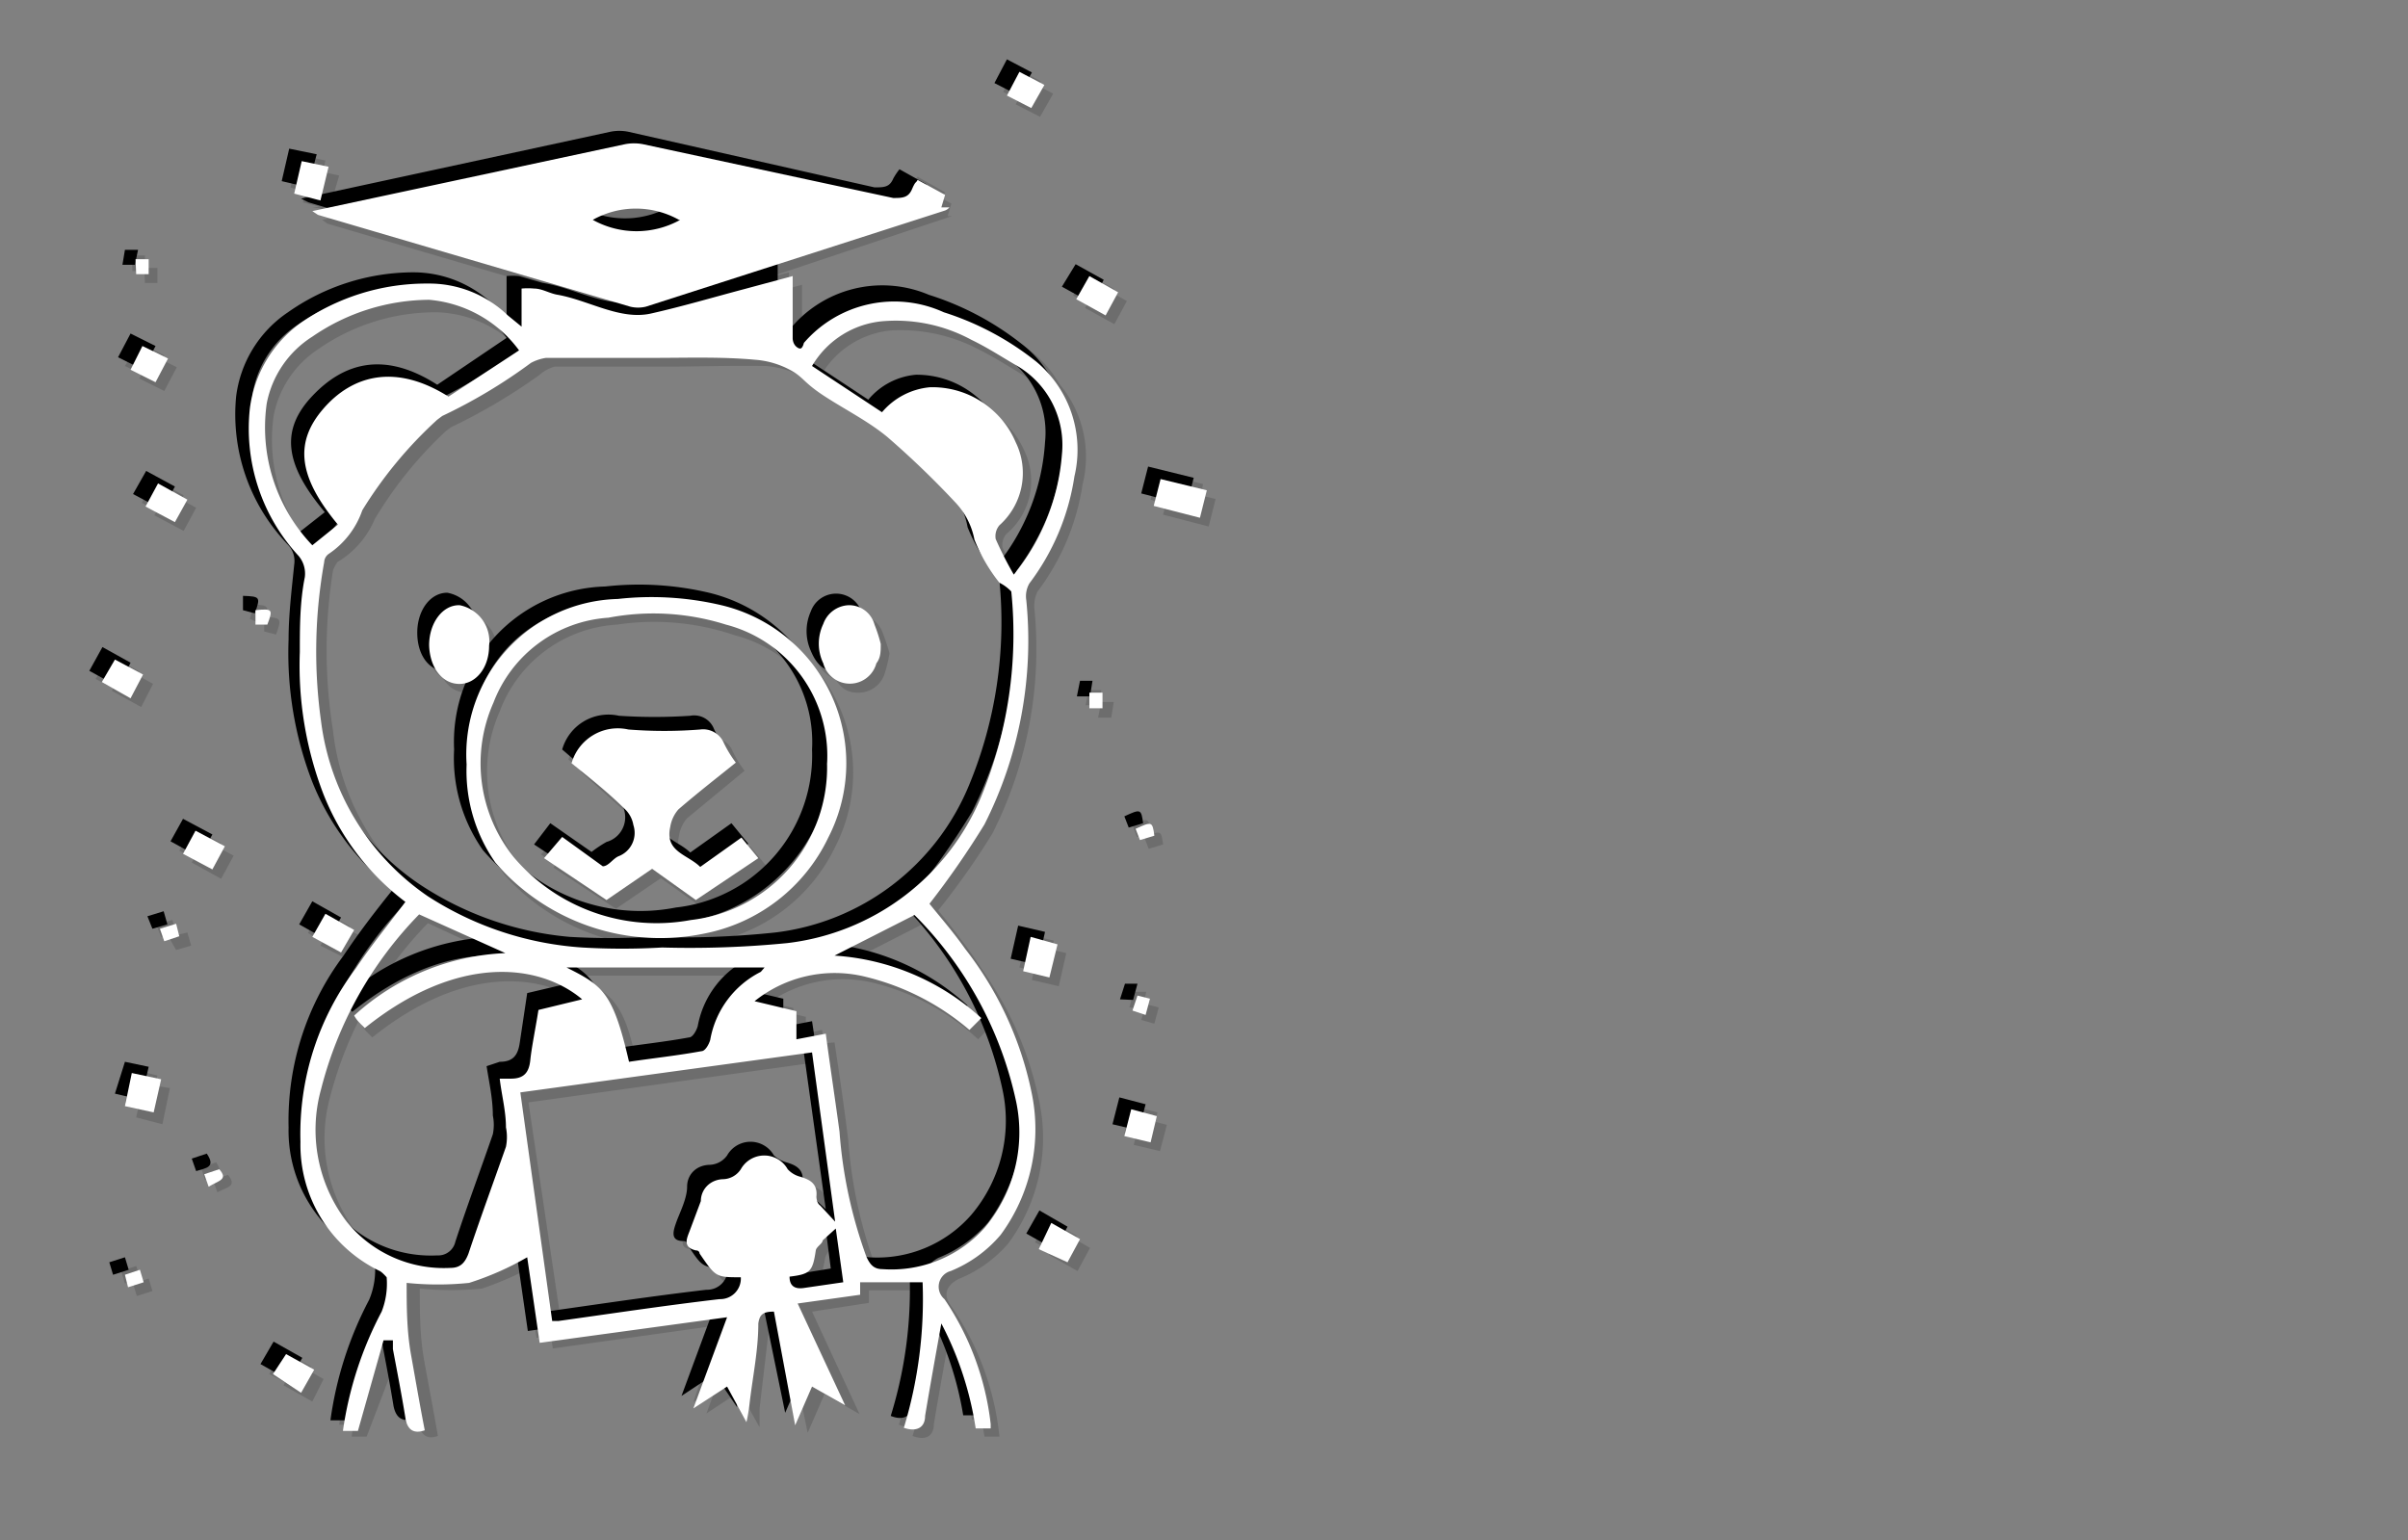 <svg xmlns="http://www.w3.org/2000/svg" viewBox="0 0 38.55 24.66"><rect x="0" y="0" width="38.55" height="24.66" fill="#808080" stroke="none"/><defs><style>.cls-1{isolation:isolate;}.cls-2{opacity:0.15;}.cls-2,.cls-3{mix-blend-mode:multiply;}.cls-4{fill:#fff;}</style></defs><title>convert-CUSTOMIZE-SVG-03</title><g class="cls-1"><g id="Layer_1" data-name="Layer 1"><g class="cls-2"><path d="M6.43,14.38a4,4,0,0,1-1.3-1.72,5.54,5.54,0,0,1-.39-2.28c0-.4,0-.8.09-1.2a.38.38,0,0,0-.11-.33A3,3,0,0,1,3.9,6.49a1.92,1.92,0,0,1,.85-1.36,3.46,3.46,0,0,1,2-.65A1.85,1.85,0,0,1,8.07,5l.22.18V4.56l.2,0c.13,0,.25.09.39.11.5.08,1,.4,1.48.3s1-.26,1.49-.4l.78-.21v1c0,.05,0,.09.07.14a.3.3,0,0,0,.11-.07,1.92,1.92,0,0,1,2.24-.57,4.64,4.64,0,0,1,1.49.79,1.81,1.81,0,0,1,.6,1.84,3.72,3.72,0,0,1-.72,1.71.52.52,0,0,0-.05.28,6.55,6.55,0,0,1-.66,3.59,12.61,12.61,0,0,1-.89,1.26c.17.21.38.46.57.72a5.7,5.7,0,0,1,1.07,2.28,2.89,2.89,0,0,1-.5,2.31,2,2,0,0,1-.8.57.27.27,0,0,0-.1.45,4.46,4.46,0,0,1,.74,2,.2.2,0,0,1,0,.07h-.24A5.19,5.19,0,0,0,15,21.15c-.09.5-.19,1-.27,1.47,0,.2-.13.27-.34.19a6.82,6.82,0,0,0,.3-2.33h-1v.2l-1,.15.77,1.63L13,22.15l-.27.61-.39-1.85c-.18-.05-.23,0-.24.18l-.15,1.28c0,.09,0,.17,0,.31l-.32-.58-.53.35L11.59,21l-3,.42L8.35,20a4.77,4.77,0,0,1-.93.42,4.83,4.83,0,0,1-1,0c0,.37,0,.76.06,1.15s.15.8.22,1.21c-.16.06-.27,0-.31-.2s-.13-.73-.2-1.1a.59.59,0,0,0,0-.13l-.07,0-.42,1.46H5.43a5.69,5.69,0,0,1,.63-1.93,1.59,1.59,0,0,0,.08-.55s-.07-.08-.12-.1a2.22,2.22,0,0,1-1.27-2.06,4.4,4.4,0,0,1,.89-2.75C5.88,15.08,6.16,14.74,6.43,14.38Zm4-8.71H8.69a.57.57,0,0,0-.25.08A9.54,9.54,0,0,1,7,6.6.18.18,0,0,0,7,6.67a5.94,5.94,0,0,0-1.2,1.44,1.46,1.46,0,0,1-.55.7s-.06.09-.07.15a8,8,0,0,0,0,2.54A4,4,0,0,0,6.8,14.31a5.13,5.13,0,0,0,2.46.81,11.11,11.11,0,0,0,1.29,0,14.27,14.27,0,0,0,2-.07,3.84,3.84,0,0,0,3.11-2.35,6.91,6.91,0,0,0,.47-3.27c0-.06-.07-.12-.1-.17a2.79,2.79,0,0,1-.41-.7,1,1,0,0,0-.3-.58,12.78,12.78,0,0,0-1.13-1.08c-.3-.25-.66-.43-1-.65a6.54,6.54,0,0,0-.52-.4,1.45,1.45,0,0,0-.6-.19C11.5,5.66,10.94,5.67,10.38,5.67ZM13.31,19.5l-.38-2.71-4.67.65.52,3.65a.33.33,0,0,0,.1,0c.85-.12,1.71-.25,2.57-.35a.33.33,0,0,0,.34-.35c-.4,0-.4,0-.65-.38L11.08,20c-.22,0-.15-.17-.1-.3s.12-.33.17-.49.14-.34.35-.35a.38.38,0,0,0,.3-.15c.27-.29.51-.27.75,0a.39.39,0,0,0,.2.11c.16.05.28.13.25.33a.25.25,0,0,0,.06.13ZM6.65,14.58a6.23,6.23,0,0,0-1.57,2.8,2.46,2.46,0,0,0,.42,2.13,2,2,0,0,0,1.65.73A.28.28,0,0,0,7.44,20c.19-.58.4-1.14.6-1.72a.75.75,0,0,0,0-.3c0-.26-.06-.53-.1-.79l.18,0c.21,0,.29-.1.32-.29s.08-.54.13-.81l.67-.16c-.69-.58-2-.73-3.48.46l-.09-.09-.08-.11A3.86,3.86,0,0,1,8,15.2Zm6.51,1.91c.08.53.15,1.05.23,1.57a6.62,6.62,0,0,0,.43,2,.27.27,0,0,0,.25.21,2,2,0,0,0,1.64-.68,2.3,2.3,0,0,0,.5-2,6,6,0,0,0-1.63-3l-1.27.65a3.91,3.91,0,0,1,2.34,1l-.18.2a3.85,3.85,0,0,0-1.67-.85,2,2,0,0,0-1.78.39l.68.16,0,.45ZM8.25,5.55a1.9,1.9,0,0,0-1.44-.8,3.27,3.27,0,0,0-1.89.58,1.69,1.69,0,0,0-.73,1.08,2.75,2.75,0,0,0,.73,2.27l.42-.34C4.7,7.57,4.63,7,5.11,6.48s1.15-.72,2-.18Zm7.92,3.59a3.47,3.47,0,0,0,.73-1.92,1.47,1.47,0,0,0-.73-1.43c-.23-.14-.47-.28-.71-.4a2.6,2.6,0,0,0-1.39-.31A1.46,1.46,0,0,0,13,5.8l1.12.74a1.21,1.21,0,0,1,.76-.4A1.47,1.47,0,0,1,16.2,7a1.09,1.09,0,0,1-.29,1.32.33.33,0,0,0-.06.23C15.93,8.76,16.05,8.92,16.17,9.14ZM10,16.92c.39-.05.77-.1,1.16-.17.05,0,.11-.1.13-.17a1.53,1.53,0,0,1,.81-1.1s0,0,.07-.06H9C9.58,15.72,9.76,15.81,10,16.92Zm3.31,2.68a1.44,1.44,0,0,0-.22.19.36.36,0,0,0-.1.15c-.06.34-.09.39-.43.42,0,.15.09.21.24.19l.62-.1Z"/><path d="M5,3.33l5-1.07a.71.71,0,0,1,.29,0l4,.86c.15,0,.25,0,.3-.14a1,1,0,0,1,.1-.15l.44.25L15,3.28l.14.05-.07,0c-1.58.49-3.16,1-4.74,1.47a.39.39,0,0,1-.24,0l-5-1.47Zm5.88.14a1.38,1.38,0,0,0-1.39,0A1.49,1.49,0,0,0,10.84,3.47Z"/><path d="M19.16,8.23,18.42,8l.11-.43.73.18Z"/><path d="M5.07,3.15,4.65,3l.13-.52.43.09Z"/><path d="M16.87,15.06l-.12.53-.43-.1.12-.53Z"/><path d="M2.52,17.22l-.12.54L2,17.65l.12-.53Z"/><path d="M16.78,19.52l.46.27-.21.36-.46-.26Z"/><path d="M2.27,8.05l.21-.37.46.25-.2.37Z"/><path d="M3.54,13.5l-.2.37-.47-.25.2-.37Z"/><path d="M17.18,4.73l.21-.36.45.26-.2.36Z"/><path d="M1.78,10.5l.45.25L2,11.12l-.47-.25Z"/><path d="M4.52,21.62l.46.26-.21.36L4.31,22Z"/><path d="M4.93,14.94l.21-.37.46.26-.21.37Z"/><path d="M2.23,5.48l.4.21-.2.38L2,5.86Z"/><path d="M16.66,1.3l-.21.38-.39-.21.2-.38Z"/><path d="M18,18.14l.12-.43.41.1-.1.42Z"/><path d="M2.76,14.73l.06.21L2.58,15l-.08-.2Z"/><path d="M4.22,10,4,9.91l.06-.23C4.31,9.69,4.32,9.7,4.22,10Z"/><path d="M2.11,4.09l.21,0,0,.25-.2,0Z"/><path d="M18.13,13.21c.25-.12.26-.12.29.11l-.22.08Z"/><path d="M18.08,16.13l.07-.25.2,0-.06.27Z"/><path d="M3.28,18.89l-.06-.2.24-.08C3.61,18.83,3.44,18.85,3.28,18.89Z"/><path d="M17.59,11.29l-.21,0,.05-.24h.2Z"/><path d="M2.18,20.27l.07.2L2,20.55l-.06-.2Z"/><path d="M7.41,12.18A2.5,2.5,0,0,1,9.83,9.53a4.88,4.88,0,0,1,1.66.1,2.6,2.6,0,0,1,1.71,3.73,2.82,2.82,0,0,1-2,1.54,3.48,3.48,0,0,1-3.32-1.14A2.61,2.61,0,0,1,7.41,12.18Zm5.78,0a2.2,2.2,0,0,0-1.62-2.22,4,4,0,0,0-1.88-.11A2.11,2.11,0,0,0,7.85,11.2a2.36,2.36,0,0,0,.33,2.47,2.91,2.91,0,0,0,2.82,1A2.47,2.47,0,0,0,13.19,12.16Z"/><path d="M14,10.26a1.32,1.32,0,0,1-.07.3.46.46,0,0,1-.43.34.47.47,0,0,1-.42-.34.81.81,0,0,1,0-.63.44.44,0,0,1,.41-.29.42.42,0,0,1,.4.29C14,10,14,10.15,14,10.26Z"/><path d="M6.82,10.27c0-.36.21-.64.48-.64a.59.59,0,0,1,.47.66c0,.35-.21.61-.49.61S6.82,10.63,6.82,10.27Z"/><path d="M9.1,12.16a.78.78,0,0,1,.91-.54,8.66,8.66,0,0,0,1.14,0,.33.33,0,0,1,.38.22c.05.1.12.19.19.3-.31.26-.62.5-.91.76a.53.53,0,0,0-.14.28c-.09.39.29.44.48.63l.67-.47.26.33-1,.68-.69-.5-.73.49-1-.66L9,13.35l.66.47a1.77,1.77,0,0,1,.24-.17.41.41,0,0,0,.25-.49.53.53,0,0,0-.12-.25Z"/><path d="M6.63,14.58a4.13,4.13,0,0,1-1.31-1.72,5.73,5.73,0,0,1-.38-2.28c0-.4,0-.8.09-1.2a.38.38,0,0,0-.11-.33A3,3,0,0,1,4.1,6.69,1.93,1.93,0,0,1,5,5.32a3.5,3.5,0,0,1,2-.64,1.85,1.85,0,0,1,1.28.51c.06.06.13.1.22.18V4.76a1.06,1.06,0,0,1,.2,0l.38.11c.51.08,1,.4,1.49.29s1-.26,1.49-.39l.78-.21v1s0,.09.07.14A.3.3,0,0,0,13,5.7a1.91,1.91,0,0,1,2.24-.57,4.64,4.64,0,0,1,1.49.79,1.81,1.81,0,0,1,.6,1.84,3.76,3.76,0,0,1-.72,1.71.52.52,0,0,0-.05.28,6.55,6.55,0,0,1-.67,3.59A12,12,0,0,1,15,14.6c.16.2.38.46.57.72a5.55,5.55,0,0,1,1.06,2.28,2.84,2.84,0,0,1-.49,2.31,2.06,2.06,0,0,1-.8.57c-.2.11-.25.26-.1.45A4.46,4.46,0,0,1,16,23,.2.2,0,0,1,16,23h-.24a5.35,5.35,0,0,0-.55-1.68c-.09.51-.18,1-.26,1.48,0,.2-.14.27-.34.19a6.82,6.82,0,0,0,.3-2.33h-1v.2L13,21l.76,1.64-.56-.32-.27.62-.38-1.85c-.18-.05-.23,0-.24.18l-.15,1.28c0,.09,0,.17,0,.3l-.32-.57-.53.35.54-1.46-3,.42-.2-1.38a5.45,5.45,0,0,1-.93.42,4.92,4.92,0,0,1-1,0c0,.36,0,.76.07,1.15s.15.8.22,1.21c-.16.06-.27,0-.31-.2-.06-.37-.13-.73-.2-1.1,0,0,0-.09,0-.13l-.08,0L5.87,23H5.63a5.82,5.82,0,0,1,.62-1.93,1.23,1.23,0,0,0,.08-.55s-.07-.08-.11-.1A2.22,2.22,0,0,1,5,18.39a4.4,4.4,0,0,1,.89-2.75C6.08,15.28,6.36,14.94,6.63,14.58Zm4-8.71H8.88A.59.59,0,0,0,8.64,6a9.15,9.15,0,0,1-1.42.84s0,0-.08.06A6.4,6.4,0,0,0,6,8.31,1.46,1.46,0,0,1,5.4,9s-.06.09-.07.14a8.08,8.08,0,0,0,0,2.55A3.94,3.94,0,0,0,7,14.5a5.15,5.15,0,0,0,2.46.82,11.07,11.07,0,0,0,1.29,0,14.27,14.27,0,0,0,2-.07,3.85,3.85,0,0,0,3.1-2.35,6.81,6.81,0,0,0,.48-3.28c0-.05-.07-.11-.1-.16a2.66,2.66,0,0,1-.41-.7,1.11,1.11,0,0,0-.3-.59,14.29,14.29,0,0,0-1.13-1.07c-.3-.25-.66-.43-1-.65s-.33-.3-.52-.41a1.6,1.6,0,0,0-.6-.18C11.69,5.85,11.14,5.87,10.58,5.87ZM13.51,19.7,13.13,17l-4.67.65L9,21.29a.33.33,0,0,0,.1,0c.85-.12,1.71-.25,2.57-.35a.33.33,0,0,0,.34-.35c-.4,0-.4,0-.65-.38l-.06-.05c-.22,0-.15-.17-.11-.31s.13-.32.18-.48.14-.34.35-.35a.36.36,0,0,0,.29-.15.43.43,0,0,1,.75,0,.49.49,0,0,0,.2.11c.17.05.29.12.26.32a.25.25,0,0,0,.06.14ZM6.85,14.78a6.23,6.23,0,0,0-1.57,2.8,2.48,2.48,0,0,0,.41,2.13,2,2,0,0,0,1.66.73.28.28,0,0,0,.29-.22c.19-.58.4-1.14.6-1.72a.75.75,0,0,0,0-.3c0-.27-.06-.53-.1-.79l.18,0c.21,0,.29-.1.32-.3s.08-.53.12-.8l.68-.16c-.69-.58-2-.73-3.48.46l-.09-.09a.52.52,0,0,1-.08-.11,3.83,3.83,0,0,1,2.42-1Zm6.51,1.91c.08.53.15,1,.22,1.57a7.38,7.38,0,0,0,.43,2,.3.3,0,0,0,.26.21,2,2,0,0,0,1.64-.68,2.33,2.33,0,0,0,.5-2,6,6,0,0,0-1.63-3l-1.27.65a3.85,3.85,0,0,1,2.34,1l-.19.2A3.82,3.82,0,0,0,14,15.74a2.06,2.06,0,0,0-1.78.38l.68.16,0,.45ZM8.45,5.75A1.9,1.9,0,0,0,7,5a3.27,3.27,0,0,0-1.89.58,1.65,1.65,0,0,0-.73,1.08,2.72,2.72,0,0,0,.73,2.26l.42-.33c-.65-.77-.71-1.32-.24-1.86s1.16-.72,2-.18Zm7.92,3.59a3.47,3.47,0,0,0,.73-1.92A1.47,1.47,0,0,0,16.37,6c-.23-.14-.47-.29-.71-.41a2.69,2.69,0,0,0-1.39-.3A1.45,1.45,0,0,0,13.15,6l1.12.74a1.12,1.12,0,0,1,.76-.4,1.48,1.48,0,0,1,1.37.88,1.11,1.11,0,0,1-.29,1.33.27.27,0,0,0-.06.22A5.91,5.91,0,0,0,16.37,9.34Zm-6.16,7.78c.4-.06.78-.1,1.16-.17.06,0,.12-.11.14-.17a1.51,1.51,0,0,1,.81-1.1l.07-.06H9.21C9.78,15.92,10,16,10.21,17.12Zm3.32,2.68a2.38,2.38,0,0,0-.22.18.39.39,0,0,0-.1.16c-.06.34-.09.39-.43.42,0,.15.09.21.24.19l.62-.1Z"/><path d="M5.16,3.52l4.95-1.07a.72.72,0,0,1,.29,0l4,.86c.15,0,.24,0,.3-.14a1,1,0,0,1,.1-.15l.43.24-.06.2.14,0s0,0-.07,0L10.48,5.05a.39.39,0,0,1-.24,0l-5-1.47ZM11,3.66a1.43,1.43,0,0,0-1.39,0A1.46,1.46,0,0,0,11,3.66Z"/><path d="M19.35,8.43l-.73-.19.11-.43.73.18Z"/><path d="M5.27,3.35l-.42-.11L5,2.72l.43.09Z"/><path d="M17.07,15.26l-.12.53-.43-.1.12-.53Z"/><path d="M2.72,17.42,2.6,18l-.42-.11.12-.53Z"/><path d="M17,19.72l.45.26-.2.37-.46-.26Z"/><path d="M2.47,8.25l.21-.37.46.25-.2.37Z"/><path d="M3.74,13.7l-.2.37-.47-.26.2-.36Z"/><path d="M17.37,4.93l.22-.36.45.25-.2.37Z"/><path d="M2,10.7l.45.25-.19.37-.47-.26Z"/><path d="M4.72,21.82l.46.26L5,22.44l-.46-.26Z"/><path d="M5.13,15.14l.21-.37L5.8,15l-.21.37Z"/><path d="M2.43,5.68l.4.2-.2.38-.4-.2Z"/><path d="M16.86,1.5l-.21.37-.39-.2.2-.38Z"/><path d="M18.15,18.33l.11-.43.42.11-.11.42Z"/><path d="M3,14.93l.06.21-.24.07L2.7,15Z"/><path d="M4.42,10.16l-.19-.05,0-.23C4.51,9.89,4.51,9.9,4.42,10.16Z"/><path d="M2.31,4.29l.21,0,0,.24h-.2Z"/><path d="M18.32,13.41c.26-.12.27-.12.3.11l-.23.07Z"/><path d="M18.27,16.33l.08-.25.2.05-.07.26Z"/><path d="M3.48,19.09l-.07-.2.24-.08C3.8,19,3.64,19,3.48,19.09Z"/><path d="M17.79,11.49l-.21,0,.05-.25.2,0Z"/><path d="M2.38,20.47l.06.2-.25.08-.06-.2Z"/><path d="M7.61,12.38A2.49,2.49,0,0,1,10,9.73a4.88,4.88,0,0,1,1.66.1,2.61,2.61,0,0,1,1.71,3.73,2.78,2.78,0,0,1-2,1.53A3.48,3.48,0,0,1,8.07,14,2.56,2.56,0,0,1,7.61,12.38Zm5.77,0a2.16,2.16,0,0,0-1.62-2.21A4,4,0,0,0,9.88,10,2.14,2.14,0,0,0,8,11.39a2.39,2.39,0,0,0,.34,2.48,2.93,2.93,0,0,0,2.82,1A2.45,2.45,0,0,0,13.38,12.35Z"/><path d="M14.24,10.46a2.21,2.21,0,0,1-.07.3.44.44,0,0,1-.44.33c-.22,0-.33-.14-.41-.33a.77.77,0,0,1,0-.63.44.44,0,0,1,.4-.29.43.43,0,0,1,.41.29A3.18,3.18,0,0,1,14.24,10.46Z"/><path d="M7,10.47c0-.36.21-.64.48-.64a.58.58,0,0,1,.47.66c0,.35-.21.61-.49.6S7,10.82,7,10.47Z"/><path d="M9.3,12.36a.77.77,0,0,1,.91-.54,8.66,8.66,0,0,0,1.14,0,.34.34,0,0,1,.38.21,1.73,1.73,0,0,0,.19.31L11,13.1a.56.56,0,0,0-.13.28c-.09.4.28.44.48.64l.66-.47.27.33-1,.68-.7-.5-.72.49-1-.66.26-.34.66.46a2,2,0,0,1,.24-.16.41.41,0,0,0,.25-.49.47.47,0,0,0-.13-.25Z"/></g><g class="cls-3"><path d="M6.29,14.24A4.13,4.13,0,0,1,5,12.52a5.73,5.73,0,0,1-.38-2.28c0-.4.05-.8.09-1.2a.38.38,0,0,0-.11-.33,3,3,0,0,1-.82-2.36A1.91,1.91,0,0,1,4.61,5a3.5,3.5,0,0,1,2-.64,1.85,1.85,0,0,1,1.28.51c.06.06.13.1.22.18V4.42a1.06,1.06,0,0,1,.2,0l.38.11c.51.08,1,.4,1.49.29s1-.26,1.49-.39l.78-.21v1s0,.09.07.14a.3.3,0,0,0,.11-.07,1.91,1.91,0,0,1,2.24-.57,4.64,4.64,0,0,1,1.49.79A1.81,1.81,0,0,1,17,7.42a3.76,3.76,0,0,1-.72,1.71.5.5,0,0,0-.05.28A6.55,6.55,0,0,1,15.56,13a12,12,0,0,1-.88,1.26c.16.2.38.46.57.72a5.55,5.55,0,0,1,1.06,2.28,2.84,2.84,0,0,1-.49,2.31,2.06,2.06,0,0,1-.8.57c-.2.11-.25.26-.1.45a4.46,4.46,0,0,1,.74,2,.2.2,0,0,1,0,.07h-.24A5.35,5.35,0,0,0,14.86,21c-.09.51-.18,1-.26,1.48,0,.2-.14.27-.34.19a6.82,6.82,0,0,0,.3-2.33h-1v.2l-1,.14.76,1.64L12.84,22l-.27.62-.38-1.85c-.18-.05-.23,0-.24.18l-.15,1.28c0,.09,0,.17,0,.3L11.44,22l-.53.35.54-1.46-3,.42-.2-1.38a5.45,5.45,0,0,1-.93.42,5.73,5.73,0,0,1-1,0c0,.36,0,.76.07,1.15s.15.8.22,1.21c-.16.06-.27,0-.31-.2-.06-.37-.13-.73-.2-1.1a.59.59,0,0,1,0-.13l-.08,0-.41,1.46H5.29a5.82,5.82,0,0,1,.62-1.93A1.23,1.23,0,0,0,6,20.21s-.07-.08-.11-.1a2.22,2.22,0,0,1-1.27-2.06A4.4,4.4,0,0,1,5.5,15.3C5.74,14.94,6,14.6,6.29,14.24Zm4-8.71H8.54a.59.59,0,0,0-.24.09,9.15,9.15,0,0,1-1.42.84s0,0-.08.06A6.4,6.4,0,0,0,5.61,8a1.46,1.46,0,0,1-.55.7S5,8.76,5,8.81a8.08,8.08,0,0,0,0,2.55,3.94,3.94,0,0,0,1.72,2.8A5.15,5.15,0,0,0,9.12,15a11.07,11.07,0,0,0,1.29,0,14.27,14.27,0,0,0,2-.07,3.85,3.85,0,0,0,3.1-2.35A6.81,6.81,0,0,0,16,9.3c0-.05-.07-.11-.1-.16a2.66,2.66,0,0,1-.41-.7,1.11,1.11,0,0,0-.3-.59A14.29,14.29,0,0,0,14,6.78c-.3-.25-.66-.43-1-.65s-.33-.3-.52-.41a1.6,1.6,0,0,0-.6-.18C11.35,5.51,10.8,5.53,10.24,5.53Zm2.93,13.83-.38-2.71-4.67.65L8.64,21a.33.33,0,0,0,.1,0c.85-.12,1.71-.25,2.57-.35a.33.33,0,0,0,.34-.35c-.4,0-.4,0-.65-.38,0,0,0-.05-.06-.05-.22,0-.16-.17-.11-.31S11,19.19,11,19s.14-.34.35-.35a.36.36,0,0,0,.29-.15.43.43,0,0,1,.75,0,.49.49,0,0,0,.2.11c.17.05.28.12.26.32a.25.25,0,0,0,.06.14ZM6.51,14.44a6.23,6.23,0,0,0-1.57,2.8,2.48,2.48,0,0,0,.41,2.13A2,2,0,0,0,7,20.1a.28.28,0,0,0,.29-.22c.19-.58.4-1.14.6-1.72a.75.75,0,0,0,0-.3c0-.27-.06-.53-.1-.79L8,17c.21,0,.29-.1.32-.3s.08-.53.12-.8l.68-.16c-.69-.58-2-.73-3.48.46l-.09-.09A.52.52,0,0,1,5.47,16a3.83,3.83,0,0,1,2.42-1ZM13,16.35c.08.53.15,1,.22,1.57a7.38,7.38,0,0,0,.43,2,.3.3,0,0,0,.26.21,2,2,0,0,0,1.64-.68,2.33,2.33,0,0,0,.5-2,6,6,0,0,0-1.63-3l-1.27.65a3.85,3.85,0,0,1,2.34,1l-.19.2a4,4,0,0,0-1.66-.86,2.09,2.09,0,0,0-1.78.39l.68.16,0,.45ZM8.11,5.41A1.94,1.94,0,0,0,6.67,4.6a3.35,3.35,0,0,0-1.89.59,1.65,1.65,0,0,0-.73,1.08,2.72,2.72,0,0,0,.73,2.26L5.2,8.2C4.55,7.43,4.49,6.88,5,6.34s1.16-.72,2-.18ZM16,9a3.47,3.47,0,0,0,.73-1.92A1.47,1.47,0,0,0,16,5.65c-.23-.14-.47-.29-.71-.41a2.69,2.69,0,0,0-1.39-.3,1.45,1.45,0,0,0-1.12.72l1.12.74a1.12,1.12,0,0,1,.76-.4,1.48,1.48,0,0,1,1.37.88,1.11,1.11,0,0,1-.29,1.33.27.27,0,0,0-.06.22A5.91,5.91,0,0,0,16,9ZM9.87,16.78c.4-.06.78-.1,1.16-.17.06,0,.12-.11.14-.18A1.51,1.51,0,0,1,12,15.34l.07-.06H8.87C9.44,15.58,9.62,15.67,9.87,16.78Zm3.32,2.67-.22.19a.39.39,0,0,0-.1.16c-.06.34-.09.38-.43.42,0,.15.09.21.24.19l.62-.1Z"/><path d="M4.82,3.18,9.77,2.11a.72.72,0,0,1,.29,0L14,3c.15,0,.24,0,.3-.14a1,1,0,0,1,.1-.15l.43.24-.06.2.14,0s0,0-.07,0L10.14,4.71a.43.43,0,0,1-.25,0L4.94,3.24Zm5.88.14a1.43,1.43,0,0,0-1.39,0A1.46,1.46,0,0,0,10.7,3.32Z"/><path d="M19,8.09l-.73-.19.11-.43.73.18Z"/><path d="M4.93,3,4.51,2.9l.12-.52.44.09Z"/><path d="M16.73,14.92l-.12.53-.43-.1.12-.53Z"/><path d="M2.38,17.08l-.12.53-.42-.1L2,17Z"/><path d="M16.64,19.38l.45.26-.2.37-.46-.26Z"/><path d="M2.13,7.91l.21-.37.46.25-.2.37Z"/><path d="M3.4,13.36l-.2.37-.47-.26.2-.36Z"/><path d="M17,4.59l.22-.36.45.25-.2.37Z"/><path d="M1.64,10.36l.45.25L1.9,11l-.47-.26Z"/><path d="M4.38,21.48l.46.26-.21.36-.46-.26Z"/><path d="M4.79,14.8,5,14.43l.46.26-.21.37Z"/><path d="M2.09,5.34l.4.2-.2.38-.4-.2Z"/><path d="M16.52,1.16l-.21.37-.39-.2.2-.38Z"/><path d="M17.81,18l.11-.43.42.11-.11.42Z"/><path d="M2.62,14.59l.06.21-.24.07-.08-.2Z"/><path d="M4.08,9.82l-.19-.05,0-.23C4.17,9.55,4.17,9.56,4.08,9.82Z"/><path d="M2,4l.21,0-.05.24h-.2Z"/><path d="M18,13.07c.26-.12.27-.12.3.11l-.23.07Z"/><path d="M17.93,16l.08-.25.2,0-.07.26Z"/><path d="M3.14,18.75l-.07-.2.24-.08C3.46,18.69,3.3,18.7,3.14,18.75Z"/><path d="M17.45,11.15l-.21,0,.05-.25.2,0Z"/><path d="M2,20.13l.06.2-.25.08-.06-.2Z"/><path d="M7.27,12A2.49,2.49,0,0,1,9.69,9.39a4.88,4.88,0,0,1,1.66.1,2.61,2.61,0,0,1,1.71,3.73,2.78,2.78,0,0,1-2,1.53,3.48,3.48,0,0,1-3.33-1.14A2.56,2.56,0,0,1,7.27,12ZM13,12A2.16,2.16,0,0,0,11.42,9.8a4,4,0,0,0-1.88-.11A2.14,2.14,0,0,0,7.7,11.05,2.39,2.39,0,0,0,8,13.53a2.93,2.93,0,0,0,2.82,1A2.45,2.45,0,0,0,13,12Z"/><path d="M13.9,10.12a2.21,2.21,0,0,1-.07.3.44.44,0,0,1-.44.33c-.22,0-.33-.14-.41-.33a.77.77,0,0,1,0-.63.43.43,0,0,1,.81,0A3.18,3.18,0,0,1,13.9,10.12Z"/><path d="M6.68,10.13c0-.36.21-.64.48-.64a.58.58,0,0,1,.47.66c0,.35-.21.61-.49.6S6.68,10.48,6.68,10.13Z"/><path d="M9,12a.77.77,0,0,1,.91-.54,8.66,8.66,0,0,0,1.14,0,.34.34,0,0,1,.38.21,1.3,1.3,0,0,0,.19.31l-.92.75a.56.56,0,0,0-.13.28c-.09.4.28.44.48.64l.66-.47.27.33-1,.68-.7-.5-.73.49-1-.66.26-.34.66.46a2,2,0,0,1,.24-.16A.41.41,0,0,0,10,13a.47.47,0,0,0-.13-.25Z"/></g><path class="cls-4" d="M6.49,14.44a4,4,0,0,1-1.31-1.72,5.73,5.73,0,0,1-.38-2.28c0-.4,0-.8.08-1.2a.44.44,0,0,0-.1-.34A3,3,0,0,1,4,6.54,2,2,0,0,1,4.8,5.18a3.53,3.53,0,0,1,2.05-.64,1.81,1.81,0,0,1,1.28.51l.22.18V4.62a1.06,1.06,0,0,1,.2,0c.13,0,.25.08.38.1.5.09,1,.41,1.49.3s1-.26,1.49-.39l.78-.21c0,.36,0,.7,0,1,0,0,0,.09.07.14s.09,0,.11-.07A1.91,1.91,0,0,1,15.11,5a4.6,4.6,0,0,1,1.48.79,1.84,1.84,0,0,1,.61,1.84,3.76,3.76,0,0,1-.72,1.71.41.41,0,0,0-.05.27,6.52,6.52,0,0,1-.67,3.59,13.84,13.84,0,0,1-.88,1.27c.16.2.38.45.57.72a5.55,5.55,0,0,1,1.06,2.28,2.85,2.85,0,0,1-.49,2.3,2.06,2.06,0,0,1-.8.58.26.26,0,0,0-.1.45,4.46,4.46,0,0,1,.74,2s0,0,0,.07h-.24a5.35,5.35,0,0,0-.55-1.68c-.09.5-.18,1-.26,1.48,0,.19-.14.26-.34.19a7.08,7.08,0,0,0,.3-2.33h-1v.2l-1,.14.76,1.63L13,22.2l-.27.62L12.39,21c-.18,0-.23.05-.25.19,0,.43-.09.85-.14,1.28a2.64,2.64,0,0,1-.05.3l-.31-.57-.54.35.54-1.46-3,.41-.2-1.37a4.71,4.71,0,0,1-.93.41,4.88,4.88,0,0,1-1,0c0,.36,0,.76.07,1.15s.14.8.22,1.21c-.17.06-.28,0-.31-.2-.06-.37-.13-.73-.2-1.1l0-.14H6.14l-.41,1.45H5.49A5.84,5.84,0,0,1,6.11,21a1.23,1.23,0,0,0,.08-.55s-.07-.08-.11-.1a2.24,2.24,0,0,1-1.27-2.07A4.39,4.39,0,0,1,5.7,15.5C5.94,15.14,6.22,14.8,6.49,14.44Zm3.95-8.71c-.57,0-1.13,0-1.7,0a.75.75,0,0,0-.24.08,8.47,8.47,0,0,1-1.42.85s0,0-.08.06A6.72,6.72,0,0,0,5.8,8.17a1.38,1.38,0,0,1-.54.7A.17.17,0,0,0,5.19,9a8.08,8.08,0,0,0-.05,2.55,4,4,0,0,0,1.71,2.8,5.18,5.18,0,0,0,2.47.82,10.9,10.9,0,0,0,1.28,0,15.91,15.91,0,0,0,2-.07,3.85,3.85,0,0,0,3.11-2.35,6.81,6.81,0,0,0,.48-3.28A.69.69,0,0,0,16,9.33a2.69,2.69,0,0,1-.4-.69,1.19,1.19,0,0,0-.3-.59A14.29,14.29,0,0,0,14.21,7c-.3-.25-.66-.43-1-.65s-.34-.3-.53-.41a1.4,1.4,0,0,0-.59-.18C11.55,5.71,11,5.73,10.44,5.73Zm2.93,13.83L13,16.85l-4.67.64.51,3.66h.1c.86-.12,1.72-.25,2.58-.35a.33.33,0,0,0,.34-.35c-.4,0-.4,0-.66-.38,0,0,0-.05-.06-.05-.21-.05-.15-.18-.1-.31l.18-.48c0-.18.14-.34.35-.35a.35.35,0,0,0,.29-.16.43.43,0,0,1,.75,0,.41.41,0,0,0,.2.12c.17.05.28.12.26.32,0,0,0,.1.06.14ZM6.71,14.64a6.18,6.18,0,0,0-1.57,2.8,2.42,2.42,0,0,0,.41,2.12,2,2,0,0,0,1.66.74c.15,0,.23-.07.29-.23.19-.57.4-1.14.6-1.71a.79.79,0,0,0,0-.31c0-.26-.07-.52-.1-.78l.18,0c.21,0,.29-.1.31-.3s.09-.54.13-.8L9.32,16c-.69-.58-2-.73-3.48.46l-.09-.09a.52.52,0,0,1-.08-.11,3.83,3.83,0,0,1,2.42-1Zm6.51,1.91c.07.53.15,1.05.22,1.57a7.38,7.38,0,0,0,.43,2c.06.13.12.2.26.2a2,2,0,0,0,1.64-.67,2.38,2.38,0,0,0,.5-2,6,6,0,0,0-1.63-3l-1.28.65a3.85,3.85,0,0,1,2.35,1l-.19.19a4,4,0,0,0-1.66-.85,2.05,2.05,0,0,0-1.78.39l.67.16,0,.45ZM8.31,5.61A2,2,0,0,0,6.87,4.8,3.33,3.33,0,0,0,5,5.39a1.63,1.63,0,0,0-.73,1.07A2.73,2.73,0,0,0,5,8.73l.41-.33c-.64-.77-.7-1.32-.23-1.86s1.16-.72,2-.19ZM16.23,9.2A3.47,3.47,0,0,0,17,7.28a1.47,1.47,0,0,0-.73-1.43c-.24-.14-.47-.29-.72-.41a2.54,2.54,0,0,0-1.38-.3A1.46,1.46,0,0,0,13,5.86l1.12.74a1.14,1.14,0,0,1,.77-.4,1.45,1.45,0,0,1,1.37.88A1.12,1.12,0,0,1,16,8.41a.27.27,0,0,0-.06.22A5.91,5.91,0,0,0,16.23,9.2ZM10.07,17c.4-.06.78-.1,1.16-.17.06,0,.12-.11.14-.18a1.51,1.51,0,0,1,.81-1.09s0,0,.06-.07H9.07C9.64,15.78,9.81,15.87,10.07,17Zm3.31,2.67-.21.19c0,.05-.1.1-.11.16-.05.34-.09.38-.42.42q0,.22.24.18l.62-.09Z"/><path class="cls-4" d="M5,3.38,10,2.31a.76.76,0,0,1,.3,0l4,.86c.14,0,.24,0,.3-.14s.06-.09.09-.15l.44.24-.06.2.13,0a.18.18,0,0,1-.07.05L10.34,4.91a.53.53,0,0,1-.25,0l-5-1.47Zm5.87.14a1.41,1.41,0,0,0-1.38,0A1.44,1.44,0,0,0,10.89,3.52Z"/><path class="cls-4" d="M19.21,8.29l-.74-.19.11-.43.74.18Z"/><path class="cls-4" d="M5.13,3.21,4.71,3.1l.12-.52.43.09Z"/><path class="cls-4" d="M16.93,15.12l-.13.53-.42-.1L16.5,15Z"/><path class="cls-4" d="M2.58,17.28l-.12.53L2,17.71l.11-.53Z"/><path class="cls-4" d="M16.83,19.58l.46.26-.2.37L16.63,20Z"/><path class="cls-4" d="M2.33,8.11l.2-.37L3,8l-.2.36Z"/><path class="cls-4" d="M3.6,13.55l-.2.37-.47-.25.2-.37Z"/><path class="cls-4" d="M17.23,4.79l.21-.37.46.26-.2.37Z"/><path class="cls-4" d="M1.84,10.56l.45.24-.2.38-.46-.26Z"/><path class="cls-4" d="M4.58,21.68l.45.25-.21.37L4.37,22Z"/><path class="cls-4" d="M5,15l.21-.37.46.26-.21.36Z"/><path class="cls-4" d="M2.28,5.54l.41.2-.2.38-.4-.2Z"/><path class="cls-4" d="M16.72,1.36l-.21.37-.39-.2.2-.38Z"/><path class="cls-4" d="M18,18.19l.11-.43.41.11-.1.42Z"/><path class="cls-4" d="M2.82,14.79l.05.2-.24.08-.07-.2Z"/><path class="cls-4" d="M4.28,10,4.09,10l0-.23C4.37,9.74,4.37,9.76,4.28,10Z"/><path class="cls-4" d="M2.17,4.15l.21,0,0,.24h-.2Z"/><path class="cls-4" d="M18.18,13.27c.26-.12.27-.12.3.11l-.23.07Z"/><path class="cls-4" d="M18.13,16.18l.08-.24.2.05-.07.26Z"/><path class="cls-4" d="M3.34,19l-.07-.2.24-.08C3.66,18.89,3.5,18.9,3.34,19Z"/><path class="cls-4" d="M17.65,11.34l-.21,0,0-.25.21,0Z"/><path class="cls-4" d="M2.24,20.33l.06.2-.25.08L2,20.41Z"/><path class="cls-4" d="M7.47,12.24A2.49,2.49,0,0,1,9.89,9.59a4.88,4.88,0,0,1,1.66.1,2.6,2.6,0,0,1,1.71,3.72,2.79,2.79,0,0,1-2,1.54,3.48,3.48,0,0,1-3.33-1.14A2.56,2.56,0,0,1,7.47,12.24Zm5.77,0A2.17,2.17,0,0,0,11.62,10a3.86,3.86,0,0,0-1.88-.11A2.12,2.12,0,0,0,7.9,11.25a2.39,2.39,0,0,0,.33,2.48,3,3,0,0,0,2.83,1A2.46,2.46,0,0,0,13.24,12.21Z"/><path class="cls-4" d="M14.1,10.31c0,.12,0,.22-.07.31a.44.44,0,0,1-.85,0,.73.73,0,0,1,0-.63.45.45,0,0,1,.4-.3A.42.42,0,0,1,14,10,2.44,2.44,0,0,1,14.1,10.31Z"/><path class="cls-4" d="M6.87,10.33c0-.36.22-.65.49-.64a.59.59,0,0,1,.47.65c0,.36-.22.62-.49.61S6.88,10.68,6.87,10.33Z"/><path class="cls-4" d="M9.15,12.22a.77.77,0,0,1,.91-.54,7.36,7.36,0,0,0,1.15,0,.36.36,0,0,1,.38.22,1.86,1.86,0,0,0,.19.31c-.31.25-.62.49-.92.75a.56.56,0,0,0-.13.28c-.09.4.28.44.48.64l.66-.47.27.33-1,.67-.7-.5-.73.5-1-.67L9,13.4l.65.47c.09,0,.16-.12.25-.16a.4.4,0,0,0,.24-.5.46.46,0,0,0-.12-.24C9.76,12.71,9.45,12.46,9.15,12.22Z"/></g></g></svg>
